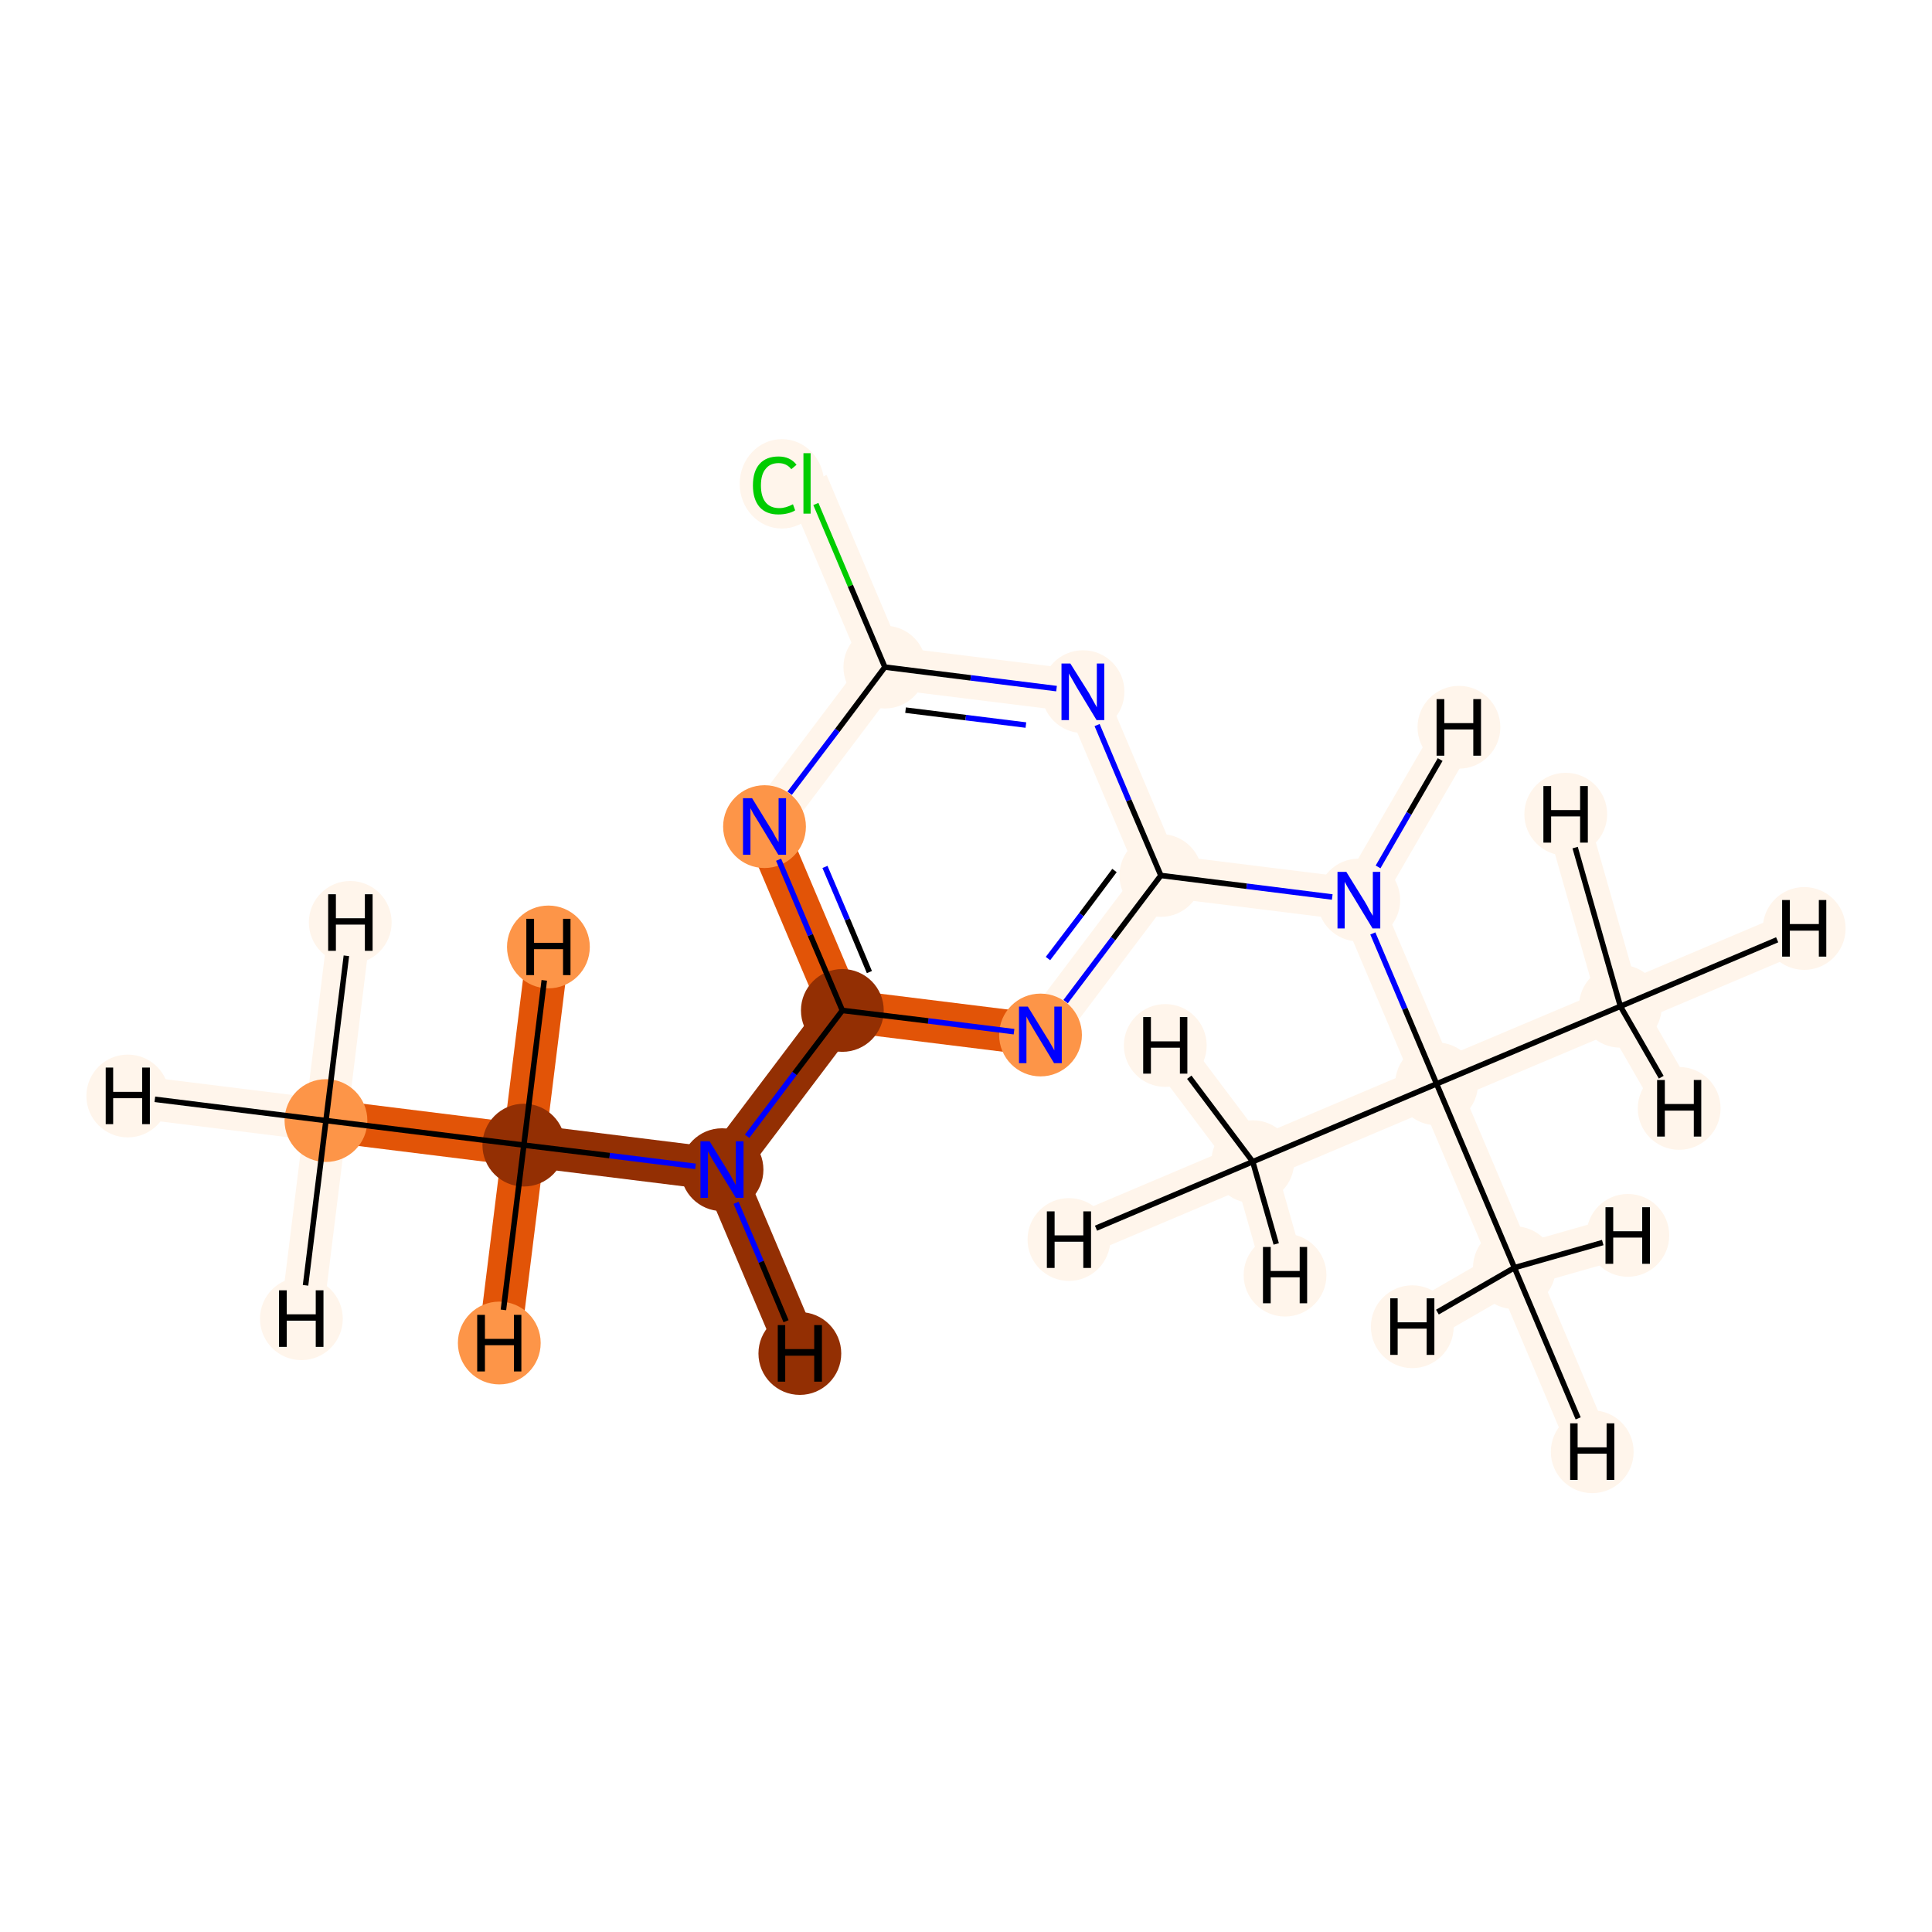<?xml version='1.0' encoding='iso-8859-1'?>
<svg version='1.1' baseProfile='full'
              xmlns='http://www.w3.org/2000/svg'
                      xmlns:rdkit='http://www.rdkit.org/xml'
                      xmlns:xlink='http://www.w3.org/1999/xlink'
                  xml:space='preserve'
width='700px' height='700px' viewBox='0 0 700 700'>
<!-- END OF HEADER -->
<rect style='opacity:1.0;fill:#FFFFFF;stroke:none' width='700.0' height='700.0' x='0.0' y='0.0'> </rect>
<path d='M 118.1,406.0 L 189.8,414.9' style='fill:none;fill-rule:evenodd;stroke:#E25407;stroke-width:15.4px;stroke-linecap:butt;stroke-linejoin:miter;stroke-opacity:1' />
<path d='M 118.1,406.0 L 46.3,397.1' style='fill:none;fill-rule:evenodd;stroke:#FFF5EB;stroke-width:15.4px;stroke-linecap:butt;stroke-linejoin:miter;stroke-opacity:1' />
<path d='M 118.1,406.0 L 126.9,334.2' style='fill:none;fill-rule:evenodd;stroke:#FFF5EB;stroke-width:15.4px;stroke-linecap:butt;stroke-linejoin:miter;stroke-opacity:1' />
<path d='M 118.1,406.0 L 109.2,477.8' style='fill:none;fill-rule:evenodd;stroke:#FFF5EB;stroke-width:15.4px;stroke-linecap:butt;stroke-linejoin:miter;stroke-opacity:1' />
<path d='M 189.8,414.9 L 261.6,423.8' style='fill:none;fill-rule:evenodd;stroke:#932F03;stroke-width:15.4px;stroke-linecap:butt;stroke-linejoin:miter;stroke-opacity:1' />
<path d='M 189.8,414.9 L 198.7,343.1' style='fill:none;fill-rule:evenodd;stroke:#E25407;stroke-width:15.4px;stroke-linecap:butt;stroke-linejoin:miter;stroke-opacity:1' />
<path d='M 189.8,414.9 L 180.9,486.6' style='fill:none;fill-rule:evenodd;stroke:#E25407;stroke-width:15.4px;stroke-linecap:butt;stroke-linejoin:miter;stroke-opacity:1' />
<path d='M 261.6,423.8 L 305.2,366.1' style='fill:none;fill-rule:evenodd;stroke:#932F03;stroke-width:15.4px;stroke-linecap:butt;stroke-linejoin:miter;stroke-opacity:1' />
<path d='M 261.6,423.8 L 289.8,490.4' style='fill:none;fill-rule:evenodd;stroke:#932F03;stroke-width:15.4px;stroke-linecap:butt;stroke-linejoin:miter;stroke-opacity:1' />
<path d='M 305.2,366.1 L 277.0,299.5' style='fill:none;fill-rule:evenodd;stroke:#E25407;stroke-width:15.4px;stroke-linecap:butt;stroke-linejoin:miter;stroke-opacity:1' />
<path d='M 305.2,366.1 L 377.0,375.0' style='fill:none;fill-rule:evenodd;stroke:#E25407;stroke-width:15.4px;stroke-linecap:butt;stroke-linejoin:miter;stroke-opacity:1' />
<path d='M 277.0,299.5 L 320.6,241.7' style='fill:none;fill-rule:evenodd;stroke:#FFF5EB;stroke-width:15.4px;stroke-linecap:butt;stroke-linejoin:miter;stroke-opacity:1' />
<path d='M 320.6,241.7 L 292.4,175.1' style='fill:none;fill-rule:evenodd;stroke:#FFF5EB;stroke-width:15.4px;stroke-linecap:butt;stroke-linejoin:miter;stroke-opacity:1' />
<path d='M 320.6,241.7 L 392.4,250.6' style='fill:none;fill-rule:evenodd;stroke:#FFF5EB;stroke-width:15.4px;stroke-linecap:butt;stroke-linejoin:miter;stroke-opacity:1' />
<path d='M 392.4,250.6 L 420.6,317.2' style='fill:none;fill-rule:evenodd;stroke:#FFF5EB;stroke-width:15.4px;stroke-linecap:butt;stroke-linejoin:miter;stroke-opacity:1' />
<path d='M 420.6,317.2 L 377.0,375.0' style='fill:none;fill-rule:evenodd;stroke:#FFF5EB;stroke-width:15.4px;stroke-linecap:butt;stroke-linejoin:miter;stroke-opacity:1' />
<path d='M 420.6,317.2 L 492.3,326.1' style='fill:none;fill-rule:evenodd;stroke:#FFF5EB;stroke-width:15.4px;stroke-linecap:butt;stroke-linejoin:miter;stroke-opacity:1' />
<path d='M 492.3,326.1 L 520.5,392.7' style='fill:none;fill-rule:evenodd;stroke:#FFF5EB;stroke-width:15.4px;stroke-linecap:butt;stroke-linejoin:miter;stroke-opacity:1' />
<path d='M 492.3,326.1 L 528.6,263.5' style='fill:none;fill-rule:evenodd;stroke:#FFF5EB;stroke-width:15.4px;stroke-linecap:butt;stroke-linejoin:miter;stroke-opacity:1' />
<path d='M 520.5,392.7 L 453.9,420.9' style='fill:none;fill-rule:evenodd;stroke:#FFF5EB;stroke-width:15.4px;stroke-linecap:butt;stroke-linejoin:miter;stroke-opacity:1' />
<path d='M 520.5,392.7 L 587.1,364.6' style='fill:none;fill-rule:evenodd;stroke:#FFF5EB;stroke-width:15.4px;stroke-linecap:butt;stroke-linejoin:miter;stroke-opacity:1' />
<path d='M 520.5,392.7 L 548.7,459.3' style='fill:none;fill-rule:evenodd;stroke:#FFF5EB;stroke-width:15.4px;stroke-linecap:butt;stroke-linejoin:miter;stroke-opacity:1' />
<path d='M 453.9,420.9 L 387.3,449.1' style='fill:none;fill-rule:evenodd;stroke:#FFF5EB;stroke-width:15.4px;stroke-linecap:butt;stroke-linejoin:miter;stroke-opacity:1' />
<path d='M 453.9,420.9 L 465.6,462.0' style='fill:none;fill-rule:evenodd;stroke:#FFF5EB;stroke-width:15.4px;stroke-linecap:butt;stroke-linejoin:miter;stroke-opacity:1' />
<path d='M 453.9,420.9 L 422.2,378.8' style='fill:none;fill-rule:evenodd;stroke:#FFF5EB;stroke-width:15.4px;stroke-linecap:butt;stroke-linejoin:miter;stroke-opacity:1' />
<path d='M 587.1,364.6 L 653.7,336.4' style='fill:none;fill-rule:evenodd;stroke:#FFF5EB;stroke-width:15.4px;stroke-linecap:butt;stroke-linejoin:miter;stroke-opacity:1' />
<path d='M 587.1,364.6 L 608.4,401.6' style='fill:none;fill-rule:evenodd;stroke:#FFF5EB;stroke-width:15.4px;stroke-linecap:butt;stroke-linejoin:miter;stroke-opacity:1' />
<path d='M 587.1,364.6 L 567.3,295.0' style='fill:none;fill-rule:evenodd;stroke:#FFF5EB;stroke-width:15.4px;stroke-linecap:butt;stroke-linejoin:miter;stroke-opacity:1' />
<path d='M 548.7,459.3 L 576.9,526.0' style='fill:none;fill-rule:evenodd;stroke:#FFF5EB;stroke-width:15.4px;stroke-linecap:butt;stroke-linejoin:miter;stroke-opacity:1' />
<path d='M 548.7,459.3 L 589.8,447.6' style='fill:none;fill-rule:evenodd;stroke:#FFF5EB;stroke-width:15.4px;stroke-linecap:butt;stroke-linejoin:miter;stroke-opacity:1' />
<path d='M 548.7,459.3 L 511.7,480.7' style='fill:none;fill-rule:evenodd;stroke:#FFF5EB;stroke-width:15.4px;stroke-linecap:butt;stroke-linejoin:miter;stroke-opacity:1' />
<ellipse cx='118.1' cy='406.0' rx='14.5' ry='14.5'  style='fill:#FD9548;fill-rule:evenodd;stroke:#FD9548;stroke-width:1.0px;stroke-linecap:butt;stroke-linejoin:miter;stroke-opacity:1' />
<ellipse cx='189.8' cy='414.9' rx='14.5' ry='14.5'  style='fill:#932F03;fill-rule:evenodd;stroke:#932F03;stroke-width:1.0px;stroke-linecap:butt;stroke-linejoin:miter;stroke-opacity:1' />
<ellipse cx='261.6' cy='423.8' rx='14.5' ry='14.5'  style='fill:#932F03;fill-rule:evenodd;stroke:#932F03;stroke-width:1.0px;stroke-linecap:butt;stroke-linejoin:miter;stroke-opacity:1' />
<ellipse cx='305.2' cy='366.1' rx='14.5' ry='14.5'  style='fill:#932F03;fill-rule:evenodd;stroke:#932F03;stroke-width:1.0px;stroke-linecap:butt;stroke-linejoin:miter;stroke-opacity:1' />
<ellipse cx='277.0' cy='299.5' rx='14.5' ry='14.5'  style='fill:#FD9548;fill-rule:evenodd;stroke:#FD9548;stroke-width:1.0px;stroke-linecap:butt;stroke-linejoin:miter;stroke-opacity:1' />
<ellipse cx='320.6' cy='241.7' rx='14.5' ry='14.5'  style='fill:#FFF5EB;fill-rule:evenodd;stroke:#FFF5EB;stroke-width:1.0px;stroke-linecap:butt;stroke-linejoin:miter;stroke-opacity:1' />
<ellipse cx='283.3' cy='175.3' rx='14.8' ry='15.7'  style='fill:#FFF5EB;fill-rule:evenodd;stroke:#FFF5EB;stroke-width:1.0px;stroke-linecap:butt;stroke-linejoin:miter;stroke-opacity:1' />
<ellipse cx='392.4' cy='250.6' rx='14.5' ry='14.5'  style='fill:#FFF5EB;fill-rule:evenodd;stroke:#FFF5EB;stroke-width:1.0px;stroke-linecap:butt;stroke-linejoin:miter;stroke-opacity:1' />
<ellipse cx='420.6' cy='317.2' rx='14.5' ry='14.5'  style='fill:#FFF5EB;fill-rule:evenodd;stroke:#FFF5EB;stroke-width:1.0px;stroke-linecap:butt;stroke-linejoin:miter;stroke-opacity:1' />
<ellipse cx='377.0' cy='375.0' rx='14.5' ry='14.5'  style='fill:#FD9548;fill-rule:evenodd;stroke:#FD9548;stroke-width:1.0px;stroke-linecap:butt;stroke-linejoin:miter;stroke-opacity:1' />
<ellipse cx='492.3' cy='326.1' rx='14.5' ry='14.5'  style='fill:#FFF5EB;fill-rule:evenodd;stroke:#FFF5EB;stroke-width:1.0px;stroke-linecap:butt;stroke-linejoin:miter;stroke-opacity:1' />
<ellipse cx='520.5' cy='392.7' rx='14.5' ry='14.5'  style='fill:#FFF5EB;fill-rule:evenodd;stroke:#FFF5EB;stroke-width:1.0px;stroke-linecap:butt;stroke-linejoin:miter;stroke-opacity:1' />
<ellipse cx='453.9' cy='420.9' rx='14.5' ry='14.5'  style='fill:#FFF5EB;fill-rule:evenodd;stroke:#FFF5EB;stroke-width:1.0px;stroke-linecap:butt;stroke-linejoin:miter;stroke-opacity:1' />
<ellipse cx='587.1' cy='364.6' rx='14.5' ry='14.5'  style='fill:#FFF5EB;fill-rule:evenodd;stroke:#FFF5EB;stroke-width:1.0px;stroke-linecap:butt;stroke-linejoin:miter;stroke-opacity:1' />
<ellipse cx='548.7' cy='459.3' rx='14.5' ry='14.5'  style='fill:#FFF5EB;fill-rule:evenodd;stroke:#FFF5EB;stroke-width:1.0px;stroke-linecap:butt;stroke-linejoin:miter;stroke-opacity:1' />
<ellipse cx='46.3' cy='397.1' rx='14.5' ry='14.5'  style='fill:#FFF5EB;fill-rule:evenodd;stroke:#FFF5EB;stroke-width:1.0px;stroke-linecap:butt;stroke-linejoin:miter;stroke-opacity:1' />
<ellipse cx='126.9' cy='334.2' rx='14.5' ry='14.5'  style='fill:#FFF5EB;fill-rule:evenodd;stroke:#FFF5EB;stroke-width:1.0px;stroke-linecap:butt;stroke-linejoin:miter;stroke-opacity:1' />
<ellipse cx='109.2' cy='477.8' rx='14.5' ry='14.5'  style='fill:#FFF5EB;fill-rule:evenodd;stroke:#FFF5EB;stroke-width:1.0px;stroke-linecap:butt;stroke-linejoin:miter;stroke-opacity:1' />
<ellipse cx='198.7' cy='343.1' rx='14.5' ry='14.5'  style='fill:#FD9548;fill-rule:evenodd;stroke:#FD9548;stroke-width:1.0px;stroke-linecap:butt;stroke-linejoin:miter;stroke-opacity:1' />
<ellipse cx='180.9' cy='486.6' rx='14.5' ry='14.5'  style='fill:#FD9548;fill-rule:evenodd;stroke:#FD9548;stroke-width:1.0px;stroke-linecap:butt;stroke-linejoin:miter;stroke-opacity:1' />
<ellipse cx='289.8' cy='490.4' rx='14.5' ry='14.5'  style='fill:#932F03;fill-rule:evenodd;stroke:#932F03;stroke-width:1.0px;stroke-linecap:butt;stroke-linejoin:miter;stroke-opacity:1' />
<ellipse cx='528.6' cy='263.5' rx='14.5' ry='14.5'  style='fill:#FFF5EB;fill-rule:evenodd;stroke:#FFF5EB;stroke-width:1.0px;stroke-linecap:butt;stroke-linejoin:miter;stroke-opacity:1' />
<ellipse cx='387.3' cy='449.1' rx='14.5' ry='14.5'  style='fill:#FFF5EB;fill-rule:evenodd;stroke:#FFF5EB;stroke-width:1.0px;stroke-linecap:butt;stroke-linejoin:miter;stroke-opacity:1' />
<ellipse cx='465.6' cy='462.0' rx='14.5' ry='14.5'  style='fill:#FFF5EB;fill-rule:evenodd;stroke:#FFF5EB;stroke-width:1.0px;stroke-linecap:butt;stroke-linejoin:miter;stroke-opacity:1' />
<ellipse cx='422.2' cy='378.8' rx='14.5' ry='14.5'  style='fill:#FFF5EB;fill-rule:evenodd;stroke:#FFF5EB;stroke-width:1.0px;stroke-linecap:butt;stroke-linejoin:miter;stroke-opacity:1' />
<ellipse cx='653.7' cy='336.4' rx='14.5' ry='14.5'  style='fill:#FFF5EB;fill-rule:evenodd;stroke:#FFF5EB;stroke-width:1.0px;stroke-linecap:butt;stroke-linejoin:miter;stroke-opacity:1' />
<ellipse cx='608.4' cy='401.6' rx='14.5' ry='14.5'  style='fill:#FFF5EB;fill-rule:evenodd;stroke:#FFF5EB;stroke-width:1.0px;stroke-linecap:butt;stroke-linejoin:miter;stroke-opacity:1' />
<ellipse cx='567.3' cy='295.0' rx='14.5' ry='14.5'  style='fill:#FFF5EB;fill-rule:evenodd;stroke:#FFF5EB;stroke-width:1.0px;stroke-linecap:butt;stroke-linejoin:miter;stroke-opacity:1' />
<ellipse cx='576.9' cy='526.0' rx='14.5' ry='14.5'  style='fill:#FFF5EB;fill-rule:evenodd;stroke:#FFF5EB;stroke-width:1.0px;stroke-linecap:butt;stroke-linejoin:miter;stroke-opacity:1' />
<ellipse cx='589.8' cy='447.6' rx='14.5' ry='14.5'  style='fill:#FFF5EB;fill-rule:evenodd;stroke:#FFF5EB;stroke-width:1.0px;stroke-linecap:butt;stroke-linejoin:miter;stroke-opacity:1' />
<ellipse cx='511.7' cy='480.7' rx='14.5' ry='14.5'  style='fill:#FFF5EB;fill-rule:evenodd;stroke:#FFF5EB;stroke-width:1.0px;stroke-linecap:butt;stroke-linejoin:miter;stroke-opacity:1' />
<path class='bond-0 atom-0 atom-1' d='M 118.1,406.0 L 189.8,414.9' style='fill:none;fill-rule:evenodd;stroke:#000000;stroke-width:2.0px;stroke-linecap:butt;stroke-linejoin:miter;stroke-opacity:1' />
<path class='bond-15 atom-0 atom-15' d='M 118.1,406.0 L 56.1,398.3' style='fill:none;fill-rule:evenodd;stroke:#000000;stroke-width:2.0px;stroke-linecap:butt;stroke-linejoin:miter;stroke-opacity:1' />
<path class='bond-16 atom-0 atom-16' d='M 118.1,406.0 L 125.5,346.3' style='fill:none;fill-rule:evenodd;stroke:#000000;stroke-width:2.0px;stroke-linecap:butt;stroke-linejoin:miter;stroke-opacity:1' />
<path class='bond-17 atom-0 atom-17' d='M 118.1,406.0 L 110.7,465.7' style='fill:none;fill-rule:evenodd;stroke:#000000;stroke-width:2.0px;stroke-linecap:butt;stroke-linejoin:miter;stroke-opacity:1' />
<path class='bond-1 atom-1 atom-2' d='M 189.8,414.9 L 220.9,418.7' style='fill:none;fill-rule:evenodd;stroke:#000000;stroke-width:2.0px;stroke-linecap:butt;stroke-linejoin:miter;stroke-opacity:1' />
<path class='bond-1 atom-1 atom-2' d='M 220.9,418.7 L 252.0,422.6' style='fill:none;fill-rule:evenodd;stroke:#0000FF;stroke-width:2.0px;stroke-linecap:butt;stroke-linejoin:miter;stroke-opacity:1' />
<path class='bond-18 atom-1 atom-18' d='M 189.8,414.9 L 197.2,355.2' style='fill:none;fill-rule:evenodd;stroke:#000000;stroke-width:2.0px;stroke-linecap:butt;stroke-linejoin:miter;stroke-opacity:1' />
<path class='bond-19 atom-1 atom-19' d='M 189.8,414.9 L 182.4,474.6' style='fill:none;fill-rule:evenodd;stroke:#000000;stroke-width:2.0px;stroke-linecap:butt;stroke-linejoin:miter;stroke-opacity:1' />
<path class='bond-2 atom-2 atom-3' d='M 270.7,411.7 L 287.9,388.9' style='fill:none;fill-rule:evenodd;stroke:#0000FF;stroke-width:2.0px;stroke-linecap:butt;stroke-linejoin:miter;stroke-opacity:1' />
<path class='bond-2 atom-2 atom-3' d='M 287.9,388.9 L 305.2,366.1' style='fill:none;fill-rule:evenodd;stroke:#000000;stroke-width:2.0px;stroke-linecap:butt;stroke-linejoin:miter;stroke-opacity:1' />
<path class='bond-20 atom-2 atom-20' d='M 266.7,435.8 L 275.8,457.2' style='fill:none;fill-rule:evenodd;stroke:#0000FF;stroke-width:2.0px;stroke-linecap:butt;stroke-linejoin:miter;stroke-opacity:1' />
<path class='bond-20 atom-2 atom-20' d='M 275.8,457.2 L 284.8,478.7' style='fill:none;fill-rule:evenodd;stroke:#000000;stroke-width:2.0px;stroke-linecap:butt;stroke-linejoin:miter;stroke-opacity:1' />
<path class='bond-3 atom-3 atom-4' d='M 305.2,366.1 L 293.6,338.8' style='fill:none;fill-rule:evenodd;stroke:#000000;stroke-width:2.0px;stroke-linecap:butt;stroke-linejoin:miter;stroke-opacity:1' />
<path class='bond-3 atom-3 atom-4' d='M 293.6,338.8 L 282.1,311.5' style='fill:none;fill-rule:evenodd;stroke:#0000FF;stroke-width:2.0px;stroke-linecap:butt;stroke-linejoin:miter;stroke-opacity:1' />
<path class='bond-3 atom-3 atom-4' d='M 315.0,352.2 L 307.0,333.1' style='fill:none;fill-rule:evenodd;stroke:#000000;stroke-width:2.0px;stroke-linecap:butt;stroke-linejoin:miter;stroke-opacity:1' />
<path class='bond-3 atom-3 atom-4' d='M 307.0,333.1 L 298.9,314.1' style='fill:none;fill-rule:evenodd;stroke:#0000FF;stroke-width:2.0px;stroke-linecap:butt;stroke-linejoin:miter;stroke-opacity:1' />
<path class='bond-14 atom-9 atom-3' d='M 367.4,373.8 L 336.3,369.9' style='fill:none;fill-rule:evenodd;stroke:#0000FF;stroke-width:2.0px;stroke-linecap:butt;stroke-linejoin:miter;stroke-opacity:1' />
<path class='bond-14 atom-9 atom-3' d='M 336.3,369.9 L 305.2,366.1' style='fill:none;fill-rule:evenodd;stroke:#000000;stroke-width:2.0px;stroke-linecap:butt;stroke-linejoin:miter;stroke-opacity:1' />
<path class='bond-4 atom-4 atom-5' d='M 286.1,287.4 L 303.4,264.6' style='fill:none;fill-rule:evenodd;stroke:#0000FF;stroke-width:2.0px;stroke-linecap:butt;stroke-linejoin:miter;stroke-opacity:1' />
<path class='bond-4 atom-4 atom-5' d='M 303.4,264.6 L 320.6,241.7' style='fill:none;fill-rule:evenodd;stroke:#000000;stroke-width:2.0px;stroke-linecap:butt;stroke-linejoin:miter;stroke-opacity:1' />
<path class='bond-5 atom-5 atom-6' d='M 320.6,241.7 L 308.1,212.2' style='fill:none;fill-rule:evenodd;stroke:#000000;stroke-width:2.0px;stroke-linecap:butt;stroke-linejoin:miter;stroke-opacity:1' />
<path class='bond-5 atom-5 atom-6' d='M 308.1,212.2 L 295.6,182.6' style='fill:none;fill-rule:evenodd;stroke:#00CC00;stroke-width:2.0px;stroke-linecap:butt;stroke-linejoin:miter;stroke-opacity:1' />
<path class='bond-6 atom-5 atom-7' d='M 320.6,241.7 L 351.7,245.6' style='fill:none;fill-rule:evenodd;stroke:#000000;stroke-width:2.0px;stroke-linecap:butt;stroke-linejoin:miter;stroke-opacity:1' />
<path class='bond-6 atom-5 atom-7' d='M 351.7,245.6 L 382.8,249.5' style='fill:none;fill-rule:evenodd;stroke:#0000FF;stroke-width:2.0px;stroke-linecap:butt;stroke-linejoin:miter;stroke-opacity:1' />
<path class='bond-6 atom-5 atom-7' d='M 328.1,257.3 L 349.9,260.0' style='fill:none;fill-rule:evenodd;stroke:#000000;stroke-width:2.0px;stroke-linecap:butt;stroke-linejoin:miter;stroke-opacity:1' />
<path class='bond-6 atom-5 atom-7' d='M 349.9,260.0 L 371.7,262.7' style='fill:none;fill-rule:evenodd;stroke:#0000FF;stroke-width:2.0px;stroke-linecap:butt;stroke-linejoin:miter;stroke-opacity:1' />
<path class='bond-7 atom-7 atom-8' d='M 397.5,262.7 L 409.0,290.0' style='fill:none;fill-rule:evenodd;stroke:#0000FF;stroke-width:2.0px;stroke-linecap:butt;stroke-linejoin:miter;stroke-opacity:1' />
<path class='bond-7 atom-7 atom-8' d='M 409.0,290.0 L 420.6,317.2' style='fill:none;fill-rule:evenodd;stroke:#000000;stroke-width:2.0px;stroke-linecap:butt;stroke-linejoin:miter;stroke-opacity:1' />
<path class='bond-8 atom-8 atom-9' d='M 420.6,317.2 L 403.3,340.1' style='fill:none;fill-rule:evenodd;stroke:#000000;stroke-width:2.0px;stroke-linecap:butt;stroke-linejoin:miter;stroke-opacity:1' />
<path class='bond-8 atom-8 atom-9' d='M 403.3,340.1 L 386.1,362.9' style='fill:none;fill-rule:evenodd;stroke:#0000FF;stroke-width:2.0px;stroke-linecap:butt;stroke-linejoin:miter;stroke-opacity:1' />
<path class='bond-8 atom-8 atom-9' d='M 403.8,315.4 L 391.8,331.4' style='fill:none;fill-rule:evenodd;stroke:#000000;stroke-width:2.0px;stroke-linecap:butt;stroke-linejoin:miter;stroke-opacity:1' />
<path class='bond-8 atom-8 atom-9' d='M 391.8,331.4 L 379.7,347.3' style='fill:none;fill-rule:evenodd;stroke:#0000FF;stroke-width:2.0px;stroke-linecap:butt;stroke-linejoin:miter;stroke-opacity:1' />
<path class='bond-9 atom-8 atom-10' d='M 420.6,317.2 L 451.7,321.1' style='fill:none;fill-rule:evenodd;stroke:#000000;stroke-width:2.0px;stroke-linecap:butt;stroke-linejoin:miter;stroke-opacity:1' />
<path class='bond-9 atom-8 atom-10' d='M 451.7,321.1 L 482.7,325.0' style='fill:none;fill-rule:evenodd;stroke:#0000FF;stroke-width:2.0px;stroke-linecap:butt;stroke-linejoin:miter;stroke-opacity:1' />
<path class='bond-10 atom-10 atom-11' d='M 497.4,338.2 L 509.0,365.5' style='fill:none;fill-rule:evenodd;stroke:#0000FF;stroke-width:2.0px;stroke-linecap:butt;stroke-linejoin:miter;stroke-opacity:1' />
<path class='bond-10 atom-10 atom-11' d='M 509.0,365.5 L 520.5,392.7' style='fill:none;fill-rule:evenodd;stroke:#000000;stroke-width:2.0px;stroke-linecap:butt;stroke-linejoin:miter;stroke-opacity:1' />
<path class='bond-21 atom-10 atom-21' d='M 499.3,314.1 L 510.5,294.7' style='fill:none;fill-rule:evenodd;stroke:#0000FF;stroke-width:2.0px;stroke-linecap:butt;stroke-linejoin:miter;stroke-opacity:1' />
<path class='bond-21 atom-10 atom-21' d='M 510.5,294.7 L 521.8,275.2' style='fill:none;fill-rule:evenodd;stroke:#000000;stroke-width:2.0px;stroke-linecap:butt;stroke-linejoin:miter;stroke-opacity:1' />
<path class='bond-11 atom-11 atom-12' d='M 520.5,392.7 L 453.9,420.9' style='fill:none;fill-rule:evenodd;stroke:#000000;stroke-width:2.0px;stroke-linecap:butt;stroke-linejoin:miter;stroke-opacity:1' />
<path class='bond-12 atom-11 atom-13' d='M 520.5,392.7 L 587.1,364.6' style='fill:none;fill-rule:evenodd;stroke:#000000;stroke-width:2.0px;stroke-linecap:butt;stroke-linejoin:miter;stroke-opacity:1' />
<path class='bond-13 atom-11 atom-14' d='M 520.5,392.7 L 548.7,459.3' style='fill:none;fill-rule:evenodd;stroke:#000000;stroke-width:2.0px;stroke-linecap:butt;stroke-linejoin:miter;stroke-opacity:1' />
<path class='bond-22 atom-12 atom-22' d='M 453.9,420.9 L 397.1,445.0' style='fill:none;fill-rule:evenodd;stroke:#000000;stroke-width:2.0px;stroke-linecap:butt;stroke-linejoin:miter;stroke-opacity:1' />
<path class='bond-23 atom-12 atom-23' d='M 453.9,420.9 L 462.4,450.7' style='fill:none;fill-rule:evenodd;stroke:#000000;stroke-width:2.0px;stroke-linecap:butt;stroke-linejoin:miter;stroke-opacity:1' />
<path class='bond-24 atom-12 atom-24' d='M 453.9,420.9 L 430.9,390.3' style='fill:none;fill-rule:evenodd;stroke:#000000;stroke-width:2.0px;stroke-linecap:butt;stroke-linejoin:miter;stroke-opacity:1' />
<path class='bond-25 atom-13 atom-25' d='M 587.1,364.6 L 643.9,340.5' style='fill:none;fill-rule:evenodd;stroke:#000000;stroke-width:2.0px;stroke-linecap:butt;stroke-linejoin:miter;stroke-opacity:1' />
<path class='bond-26 atom-13 atom-26' d='M 587.1,364.6 L 601.9,390.3' style='fill:none;fill-rule:evenodd;stroke:#000000;stroke-width:2.0px;stroke-linecap:butt;stroke-linejoin:miter;stroke-opacity:1' />
<path class='bond-27 atom-13 atom-27' d='M 587.1,364.6 L 570.7,307.1' style='fill:none;fill-rule:evenodd;stroke:#000000;stroke-width:2.0px;stroke-linecap:butt;stroke-linejoin:miter;stroke-opacity:1' />
<path class='bond-28 atom-14 atom-28' d='M 548.7,459.3 L 571.8,513.9' style='fill:none;fill-rule:evenodd;stroke:#000000;stroke-width:2.0px;stroke-linecap:butt;stroke-linejoin:miter;stroke-opacity:1' />
<path class='bond-29 atom-14 atom-29' d='M 548.7,459.3 L 580.7,450.2' style='fill:none;fill-rule:evenodd;stroke:#000000;stroke-width:2.0px;stroke-linecap:butt;stroke-linejoin:miter;stroke-opacity:1' />
<path class='bond-30 atom-14 atom-30' d='M 548.7,459.3 L 520.8,475.4' style='fill:none;fill-rule:evenodd;stroke:#000000;stroke-width:2.0px;stroke-linecap:butt;stroke-linejoin:miter;stroke-opacity:1' />
<path  class='atom-2' d='M 257.1 413.5
L 263.8 424.4
Q 264.5 425.4, 265.5 427.4
Q 266.6 429.3, 266.6 429.4
L 266.6 413.5
L 269.4 413.5
L 269.4 434.0
L 266.6 434.0
L 259.4 422.2
Q 258.5 420.8, 257.6 419.2
Q 256.8 417.6, 256.5 417.1
L 256.5 434.0
L 253.8 434.0
L 253.8 413.5
L 257.1 413.5
' fill='#0000FF'/>
<path  class='atom-4' d='M 272.5 289.2
L 279.2 300.1
Q 279.9 301.1, 280.9 303.1
Q 282.0 305.0, 282.1 305.1
L 282.1 289.2
L 284.8 289.2
L 284.8 309.7
L 282.0 309.7
L 274.8 297.8
Q 273.9 296.4, 273.0 294.9
Q 272.2 293.3, 271.9 292.8
L 271.9 309.7
L 269.2 309.7
L 269.2 289.2
L 272.5 289.2
' fill='#0000FF'/>
<path  class='atom-6' d='M 272.8 175.9
Q 272.8 170.8, 275.2 168.1
Q 277.6 165.4, 282.1 165.4
Q 286.3 165.4, 288.6 168.4
L 286.7 170.0
Q 285.0 167.8, 282.1 167.8
Q 279.0 167.8, 277.4 169.9
Q 275.7 171.9, 275.7 175.9
Q 275.7 179.9, 277.4 182.0
Q 279.1 184.1, 282.4 184.1
Q 284.7 184.1, 287.3 182.7
L 288.1 184.9
Q 287.1 185.6, 285.4 186.0
Q 283.8 186.4, 282.0 186.4
Q 277.6 186.4, 275.2 183.7
Q 272.8 180.9, 272.8 175.9
' fill='#00CC00'/>
<path  class='atom-6' d='M 291.1 164.2
L 293.7 164.2
L 293.7 186.1
L 291.1 186.1
L 291.1 164.2
' fill='#00CC00'/>
<path  class='atom-7' d='M 387.8 240.4
L 394.6 251.2
Q 395.2 252.3, 396.3 254.3
Q 397.4 256.2, 397.4 256.3
L 397.4 240.4
L 400.1 240.4
L 400.1 260.9
L 397.3 260.9
L 390.1 249.0
Q 389.3 247.6, 388.4 246.0
Q 387.5 244.5, 387.3 244.0
L 387.3 260.9
L 384.6 260.9
L 384.6 240.4
L 387.8 240.4
' fill='#0000FF'/>
<path  class='atom-9' d='M 372.4 364.7
L 379.1 375.6
Q 379.8 376.6, 380.9 378.6
Q 382.0 380.5, 382.0 380.6
L 382.0 364.7
L 384.7 364.7
L 384.7 385.2
L 381.9 385.2
L 374.7 373.3
Q 373.9 371.9, 373.0 370.4
Q 372.1 368.8, 371.9 368.3
L 371.9 385.2
L 369.2 385.2
L 369.2 364.7
L 372.4 364.7
' fill='#0000FF'/>
<path  class='atom-10' d='M 487.8 315.9
L 494.5 326.7
Q 495.2 327.8, 496.2 329.8
Q 497.3 331.7, 497.4 331.8
L 497.4 315.9
L 500.1 315.9
L 500.1 336.4
L 497.3 336.4
L 490.1 324.5
Q 489.2 323.1, 488.3 321.5
Q 487.5 320.0, 487.2 319.5
L 487.2 336.4
L 484.6 336.4
L 484.6 315.9
L 487.8 315.9
' fill='#0000FF'/>
<path  class='atom-15' d='M 38.3 386.8
L 41.0 386.8
L 41.0 395.6
L 51.5 395.6
L 51.5 386.8
L 54.3 386.8
L 54.3 407.3
L 51.5 407.3
L 51.5 397.9
L 41.0 397.9
L 41.0 407.3
L 38.3 407.3
L 38.3 386.8
' fill='#000000'/>
<path  class='atom-16' d='M 118.9 324.0
L 121.7 324.0
L 121.7 332.7
L 132.2 332.7
L 132.2 324.0
L 135.0 324.0
L 135.0 344.5
L 132.2 344.5
L 132.2 335.0
L 121.7 335.0
L 121.7 344.5
L 118.9 344.5
L 118.9 324.0
' fill='#000000'/>
<path  class='atom-17' d='M 101.1 467.5
L 103.9 467.5
L 103.9 476.2
L 114.4 476.2
L 114.4 467.5
L 117.2 467.5
L 117.2 488.0
L 114.4 488.0
L 114.4 478.5
L 103.9 478.5
L 103.9 488.0
L 101.1 488.0
L 101.1 467.5
' fill='#000000'/>
<path  class='atom-18' d='M 190.7 332.9
L 193.5 332.9
L 193.5 341.6
L 204.0 341.6
L 204.0 332.9
L 206.7 332.9
L 206.7 353.3
L 204.0 353.3
L 204.0 343.9
L 193.5 343.9
L 193.5 353.3
L 190.7 353.3
L 190.7 332.9
' fill='#000000'/>
<path  class='atom-19' d='M 172.9 476.4
L 175.7 476.4
L 175.7 485.1
L 186.2 485.1
L 186.2 476.4
L 188.9 476.4
L 188.9 496.9
L 186.2 496.9
L 186.2 487.4
L 175.7 487.4
L 175.7 496.9
L 172.9 496.9
L 172.9 476.4
' fill='#000000'/>
<path  class='atom-20' d='M 281.8 480.1
L 284.5 480.1
L 284.5 488.8
L 295.0 488.8
L 295.0 480.1
L 297.8 480.1
L 297.8 500.6
L 295.0 500.6
L 295.0 491.2
L 284.5 491.2
L 284.5 500.6
L 281.8 500.6
L 281.8 480.1
' fill='#000000'/>
<path  class='atom-21' d='M 520.5 253.3
L 523.3 253.3
L 523.3 262.0
L 533.8 262.0
L 533.8 253.3
L 536.6 253.3
L 536.6 273.8
L 533.8 273.8
L 533.8 264.3
L 523.3 264.3
L 523.3 273.8
L 520.5 273.8
L 520.5 253.3
' fill='#000000'/>
<path  class='atom-22' d='M 379.3 438.9
L 382.1 438.9
L 382.1 447.6
L 392.5 447.6
L 392.5 438.9
L 395.3 438.9
L 395.3 459.4
L 392.5 459.4
L 392.5 449.9
L 382.1 449.9
L 382.1 459.4
L 379.3 459.4
L 379.3 438.9
' fill='#000000'/>
<path  class='atom-23' d='M 457.6 451.8
L 460.4 451.8
L 460.4 460.5
L 470.9 460.5
L 470.9 451.8
L 473.6 451.8
L 473.6 472.2
L 470.9 472.2
L 470.9 462.8
L 460.4 462.8
L 460.4 472.2
L 457.6 472.2
L 457.6 451.8
' fill='#000000'/>
<path  class='atom-24' d='M 414.2 368.5
L 417.0 368.5
L 417.0 377.3
L 427.5 377.3
L 427.5 368.5
L 430.2 368.5
L 430.2 389.0
L 427.5 389.0
L 427.5 379.6
L 417.0 379.6
L 417.0 389.0
L 414.2 389.0
L 414.2 368.5
' fill='#000000'/>
<path  class='atom-25' d='M 645.7 326.1
L 648.5 326.1
L 648.5 334.8
L 659.0 334.8
L 659.0 326.1
L 661.7 326.1
L 661.7 346.6
L 659.0 346.6
L 659.0 337.2
L 648.5 337.2
L 648.5 346.6
L 645.7 346.6
L 645.7 326.1
' fill='#000000'/>
<path  class='atom-26' d='M 600.4 391.3
L 603.2 391.3
L 603.2 400.0
L 613.7 400.0
L 613.7 391.3
L 616.4 391.3
L 616.4 411.8
L 613.7 411.8
L 613.7 402.4
L 603.2 402.4
L 603.2 411.8
L 600.4 411.8
L 600.4 391.3
' fill='#000000'/>
<path  class='atom-27' d='M 559.2 284.8
L 562.0 284.8
L 562.0 293.5
L 572.5 293.5
L 572.5 284.8
L 575.3 284.8
L 575.3 305.3
L 572.5 305.3
L 572.5 295.8
L 562.0 295.8
L 562.0 305.3
L 559.2 305.3
L 559.2 284.8
' fill='#000000'/>
<path  class='atom-28' d='M 568.9 515.7
L 571.6 515.7
L 571.6 524.4
L 582.1 524.4
L 582.1 515.7
L 584.9 515.7
L 584.9 536.2
L 582.1 536.2
L 582.1 526.7
L 571.6 526.7
L 571.6 536.2
L 568.9 536.2
L 568.9 515.7
' fill='#000000'/>
<path  class='atom-29' d='M 581.7 437.4
L 584.5 437.4
L 584.5 446.1
L 595.0 446.1
L 595.0 437.4
L 597.8 437.4
L 597.8 457.9
L 595.0 457.9
L 595.0 448.4
L 584.5 448.4
L 584.5 457.9
L 581.7 457.9
L 581.7 437.4
' fill='#000000'/>
<path  class='atom-30' d='M 503.7 470.4
L 506.4 470.4
L 506.4 479.1
L 516.9 479.1
L 516.9 470.4
L 519.7 470.4
L 519.7 490.9
L 516.9 490.9
L 516.9 481.4
L 506.4 481.4
L 506.4 490.9
L 503.7 490.9
L 503.7 470.4
' fill='#000000'/>
</svg>
